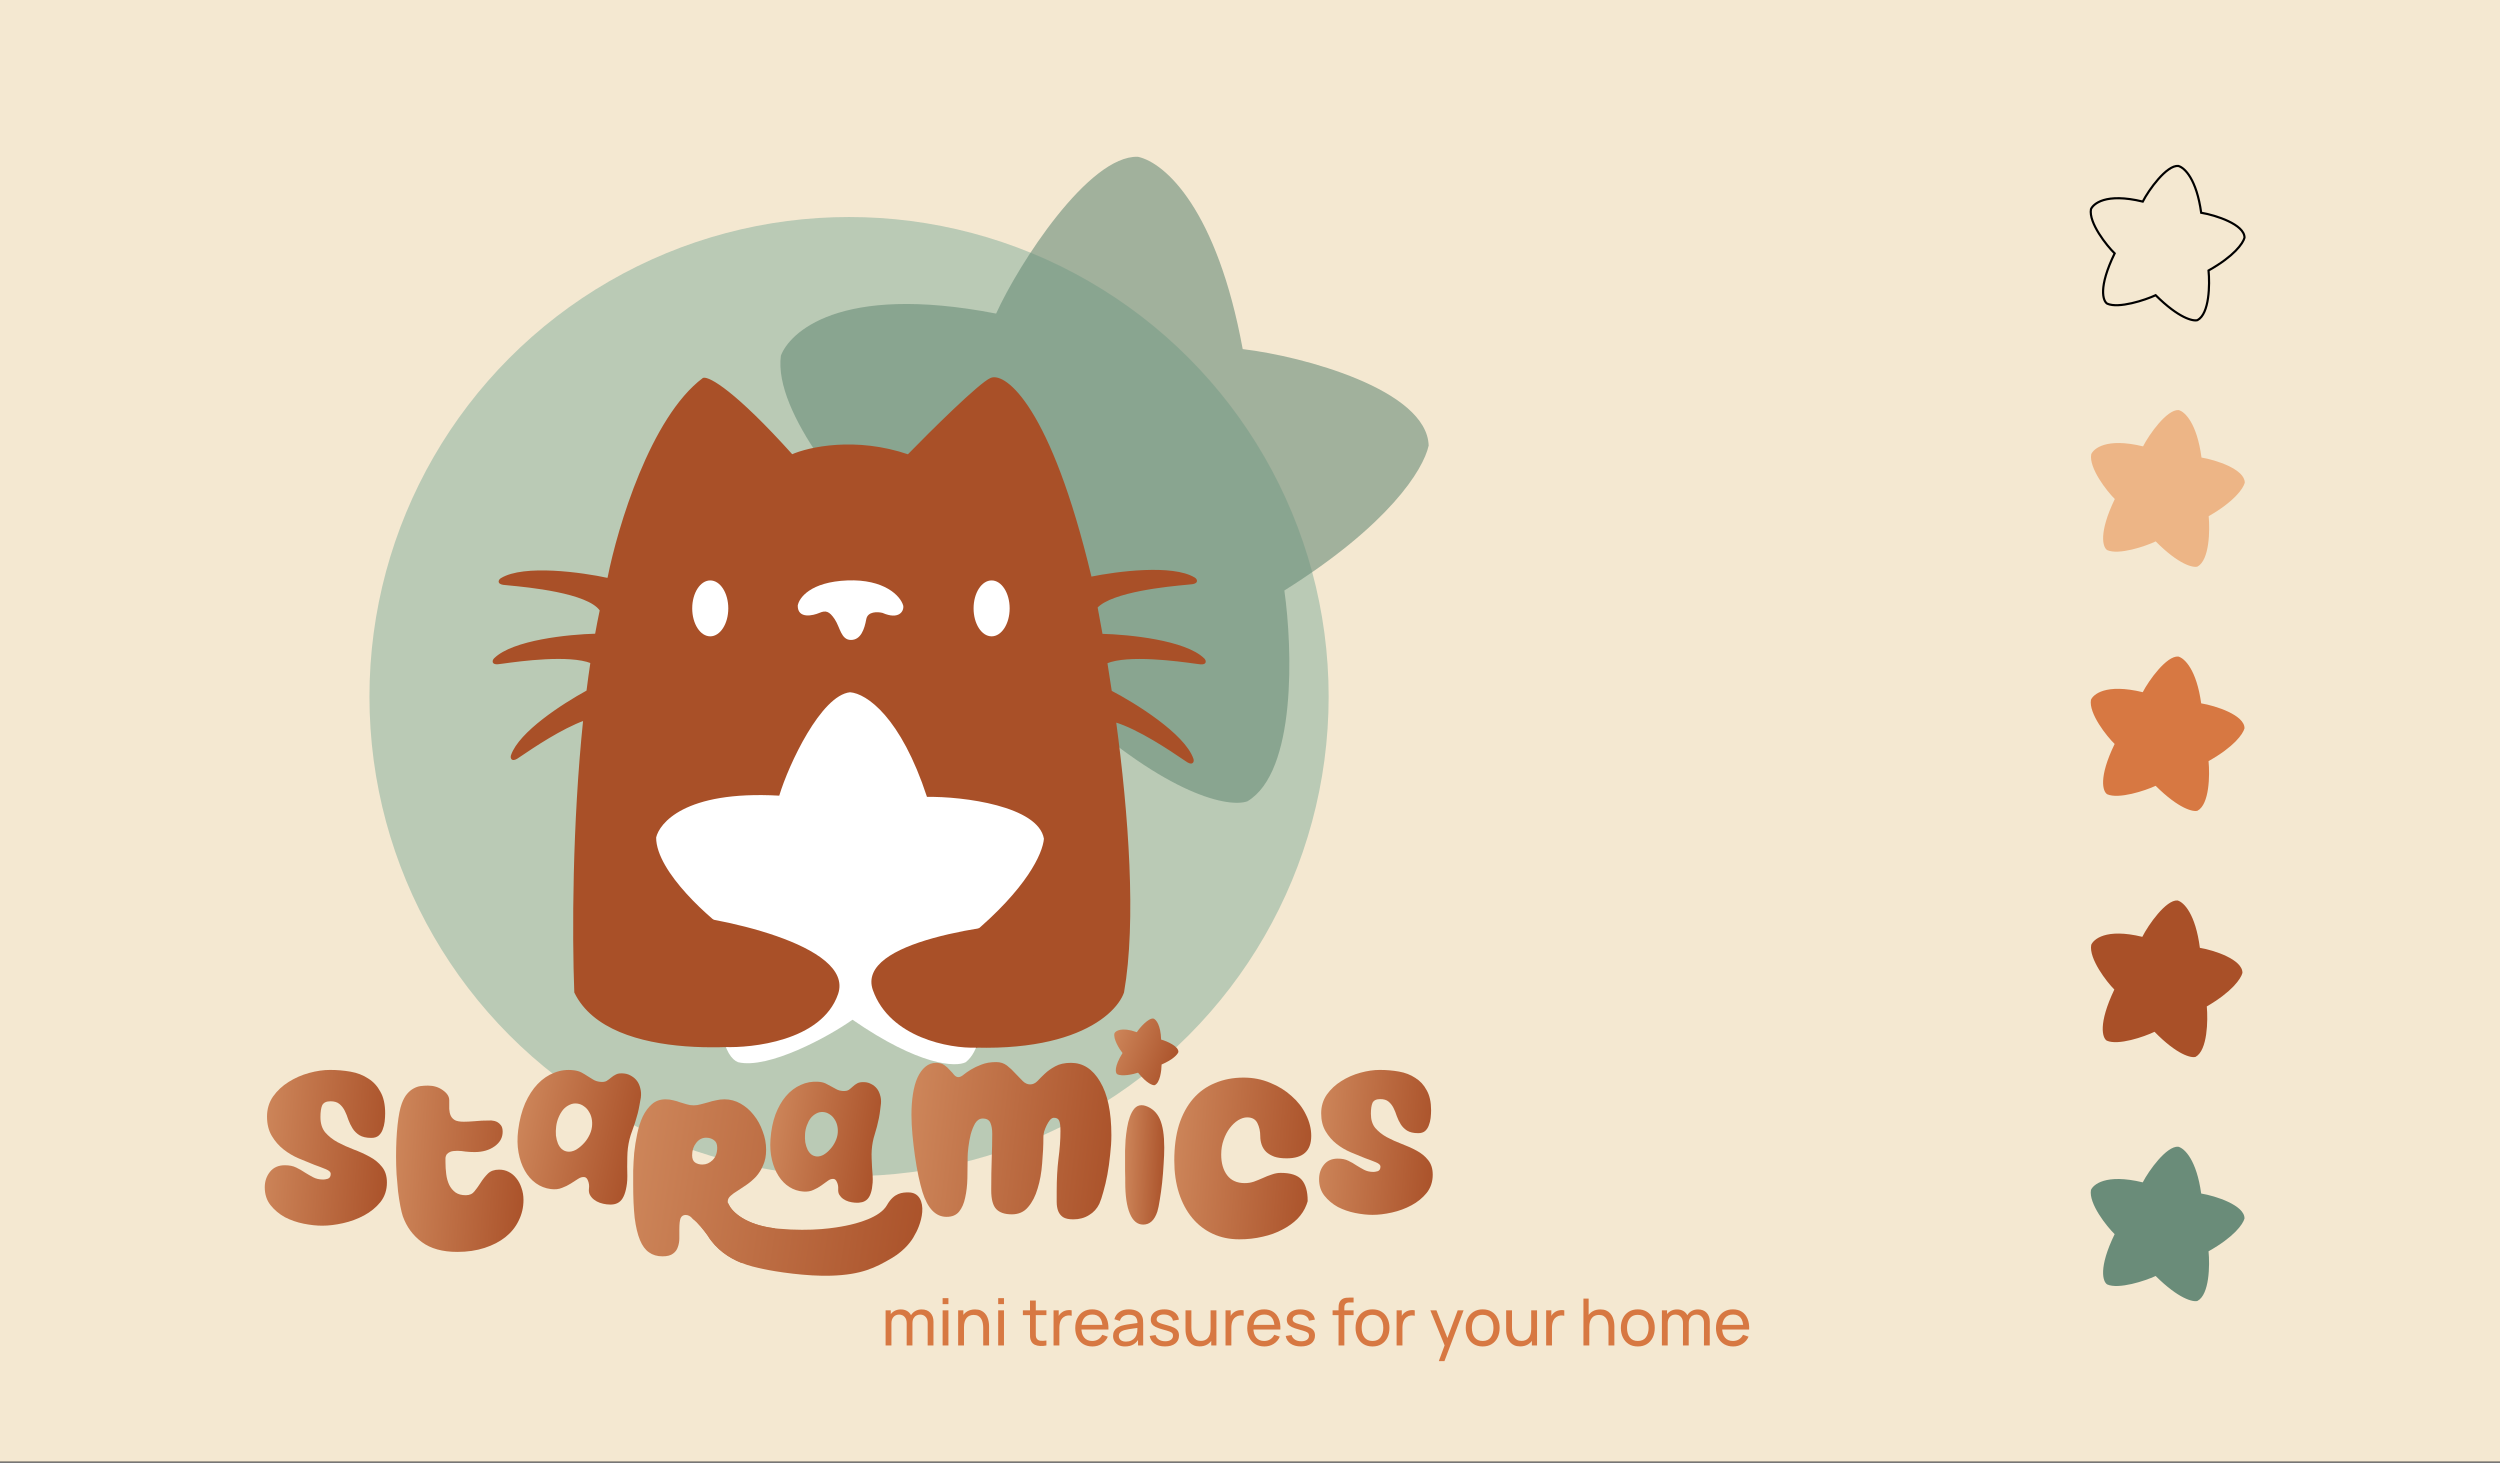 <svg width="576" height="337" viewBox="0 0 576 337" fill="none" xmlns="http://www.w3.org/2000/svg">
<rect x="0" y="0" width="576" height="337" fill="#333333" stroke="none"/>
<rect width="576" height="336.75" fill="#F4E8D1"/>
<circle cx="195.621" cy="160.5" r="110.5" fill="#BACAB5"/>
<path d="M318.057 268.773C318.057 268.414 317.716 268.092 317.035 267.805C316.354 267.518 315.511 267.195 314.507 266.837C313.504 266.443 312.41 265.995 311.227 265.493C310.044 264.991 308.951 264.345 307.947 263.557C306.943 262.768 306.101 261.8 305.42 260.653C304.739 259.506 304.398 258.126 304.398 256.512C304.398 254.899 304.828 253.465 305.689 252.211C306.585 250.956 307.696 249.916 309.023 249.092C310.385 248.231 311.855 247.586 313.432 247.156C315.009 246.726 316.497 246.51 317.895 246.51C319.401 246.51 320.871 246.636 322.305 246.887C323.739 247.138 324.993 247.622 326.069 248.339C327.18 249.02 328.058 249.97 328.704 251.189C329.385 252.372 329.725 253.913 329.725 255.813C329.725 256.351 329.69 256.943 329.618 257.588C329.546 258.197 329.403 258.771 329.188 259.309C329.008 259.811 328.722 260.241 328.327 260.599C327.933 260.922 327.413 261.083 326.768 261.083C325.692 261.083 324.832 260.886 324.187 260.492C323.577 260.097 323.093 259.613 322.735 259.04C322.376 258.466 322.072 257.839 321.821 257.158C321.606 256.477 321.355 255.849 321.068 255.276C320.781 254.702 320.405 254.218 319.939 253.824C319.473 253.429 318.827 253.232 318.003 253.232C317.107 253.232 316.515 253.519 316.228 254.093C315.977 254.666 315.852 255.509 315.852 256.62C315.852 257.982 316.192 259.076 316.874 259.9C317.591 260.725 318.469 261.424 319.508 261.997C320.584 262.571 321.731 263.091 322.95 263.557C324.205 264.023 325.352 264.543 326.391 265.116C327.467 265.69 328.345 266.407 329.026 267.267C329.743 268.128 330.102 269.257 330.102 270.655C330.102 272.268 329.636 273.666 328.704 274.849C327.772 275.996 326.607 276.946 325.208 277.699C323.81 278.452 322.305 279.008 320.691 279.366C319.078 279.725 317.591 279.904 316.228 279.904C315.009 279.904 313.683 279.761 312.249 279.474C310.815 279.187 309.471 278.721 308.216 278.076C306.997 277.395 305.975 276.534 305.151 275.495C304.326 274.455 303.914 273.182 303.914 271.677C303.914 270.386 304.29 269.275 305.043 268.343C305.796 267.411 306.854 266.945 308.216 266.945C309.184 266.945 309.99 267.106 310.636 267.428C311.317 267.751 311.944 268.11 312.518 268.504C313.091 268.862 313.683 269.203 314.292 269.526C314.902 269.848 315.619 270.01 316.443 270.01C316.694 270.01 317.017 269.956 317.411 269.848C317.841 269.705 318.057 269.346 318.057 268.773Z" fill="url(#paint0_linear_2269_3548)"/>
<path d="M270.554 267.376C270.554 264.266 270.92 261.522 271.651 259.144C272.42 256.766 273.499 254.772 274.889 253.162C276.279 251.553 277.962 250.345 279.938 249.54C281.914 248.699 284.109 248.278 286.523 248.278C288.718 248.278 290.767 248.681 292.67 249.486C294.572 250.254 296.218 251.278 297.609 252.559C299.036 253.803 300.133 255.229 300.901 256.839C301.706 258.449 302.109 260.077 302.109 261.723C302.109 265.162 300.225 266.882 296.456 266.882C295.322 266.882 294.371 266.754 293.603 266.498C292.834 266.205 292.212 265.839 291.737 265.4C291.261 264.925 290.914 264.376 290.694 263.754C290.475 263.132 290.365 262.473 290.365 261.778C290.365 260.644 290.145 259.638 289.706 258.76C289.267 257.882 288.481 257.443 287.346 257.443C286.688 257.443 285.993 257.662 285.261 258.101C284.566 258.54 283.926 259.144 283.34 259.912C282.755 260.681 282.279 261.595 281.914 262.656C281.548 263.681 281.365 264.797 281.365 266.004C281.365 267.98 281.822 269.571 282.737 270.778C283.651 271.986 285.005 272.589 286.798 272.589C287.529 272.589 288.225 272.48 288.883 272.26C289.578 272.004 290.255 271.73 290.914 271.437C291.609 271.108 292.304 270.833 292.999 270.614C293.694 270.358 294.389 270.23 295.084 270.23C297.389 270.23 298.999 270.76 299.914 271.821C300.828 272.882 301.286 274.492 301.286 276.65C301.286 276.797 301.249 276.943 301.176 277.089C301.139 277.199 301.084 277.364 301.011 277.583C300.572 278.754 299.877 279.833 298.926 280.821C297.975 281.772 296.822 282.595 295.468 283.291C294.115 284.022 292.597 284.571 290.914 284.937C289.231 285.339 287.438 285.541 285.535 285.541C283.304 285.541 281.273 285.12 279.444 284.278C277.615 283.437 276.042 282.23 274.724 280.656C273.407 279.083 272.383 277.181 271.651 274.949C270.92 272.681 270.554 270.156 270.554 267.376Z" fill="url(#paint1_linear_2269_3548)"/>
<path d="M265.77 234.681C264.636 234.475 262.635 236.73 261.925 237.817C258.358 236.543 257.05 237.55 256.782 238.03C256.397 239.339 257.951 241.795 258.633 242.614C256.667 245.774 256.978 247.173 257.379 247.478C258.442 248.095 261.118 247.52 262.202 247.145C264.228 249.651 265.597 250.108 266.028 250.024C267.275 249.517 267.617 246.639 267.633 245.263C270.288 244.115 271.283 242.96 271.495 242.412C271.649 241.112 268.9 239.896 267.522 239.515C267.422 236.194 266.387 234.914 265.77 234.681Z" fill="url(#paint2_linear_2269_3548)"/>
<path d="M259.253 272.357C259.253 272.104 259.253 271.763 259.253 271.333C259.253 270.877 259.24 270.397 259.215 269.891C259.215 269.36 259.215 268.816 259.215 268.259C259.215 267.703 259.215 267.172 259.215 266.666C259.215 266.337 259.215 265.806 259.215 265.072C259.24 264.339 259.278 263.529 259.329 262.644C259.405 261.758 259.518 260.848 259.67 259.912C259.822 258.951 260.037 258.091 260.315 257.332C260.593 256.548 260.948 255.903 261.378 255.397C261.833 254.891 262.377 254.638 263.009 254.638C263.186 254.638 263.338 254.651 263.464 254.676C263.616 254.701 263.768 254.739 263.92 254.79C265.437 255.296 266.538 256.307 267.221 257.825C267.904 259.343 268.245 261.543 268.245 264.427C268.245 265.54 268.195 266.817 268.093 268.259C268.017 269.676 267.904 271.092 267.752 272.509C267.6 273.9 267.423 275.19 267.221 276.379C267.044 277.568 266.854 278.491 266.652 279.149C265.994 281.147 264.906 282.146 263.388 282.146C262.048 282.146 261.023 281.299 260.315 279.604C259.607 277.935 259.253 275.519 259.253 272.357Z" fill="url(#paint3_linear_2269_3548)"/>
<path d="M215.663 244.878C216.433 244.878 217.069 245.051 217.57 245.398C218.071 245.745 218.495 246.13 218.841 246.554C219.227 246.939 219.554 247.305 219.824 247.652C220.132 247.999 220.46 248.172 220.806 248.172C221.153 248.172 221.539 247.999 221.962 247.652C222.425 247.267 223.003 246.862 223.696 246.438C224.39 246.014 225.199 245.629 226.123 245.282C227.087 244.897 228.223 244.704 229.533 244.704C230.497 244.704 231.325 244.974 232.018 245.514C232.712 246.053 233.348 246.65 233.926 247.305C234.504 247.922 235.062 248.5 235.602 249.039C236.141 249.578 236.719 249.848 237.335 249.848C237.952 249.848 238.511 249.598 239.011 249.097C239.512 248.557 240.09 247.979 240.745 247.363C241.4 246.747 242.19 246.188 243.115 245.687C244.078 245.148 245.292 244.878 246.756 244.878C249.53 244.878 251.765 246.323 253.46 249.212C255.194 252.102 256.061 256.205 256.061 261.522C256.061 262.987 255.964 264.508 255.772 266.088C255.618 267.668 255.406 269.19 255.136 270.654C254.866 272.079 254.558 273.389 254.211 274.584C253.903 275.74 253.595 276.664 253.287 277.358C252.747 278.475 251.957 279.342 250.917 279.959C249.877 280.614 248.663 280.941 247.276 280.941C246.236 280.941 245.446 280.768 244.906 280.421C244.406 280.074 244.04 279.612 243.808 279.034C243.577 278.417 243.462 277.724 243.462 276.953C243.462 276.144 243.462 275.316 243.462 274.468C243.462 271.733 243.596 269.248 243.866 267.013C244.174 264.74 244.329 262.601 244.329 260.598C244.329 259.442 244.232 258.652 244.04 258.228C243.847 257.766 243.442 257.535 242.826 257.535C242.518 257.535 242.209 257.708 241.901 258.055C241.631 258.402 241.381 258.806 241.15 259.268C240.919 259.731 240.726 260.212 240.572 260.713C240.456 261.176 240.399 261.561 240.399 261.869C240.399 263.873 240.302 265.934 240.11 268.053C239.955 270.172 239.609 272.099 239.069 273.833C238.568 275.566 237.836 276.992 236.873 278.109C235.948 279.227 234.696 279.785 233.117 279.785C231.498 279.785 230.304 279.381 229.533 278.572C228.763 277.762 228.377 276.318 228.377 274.237C228.377 271.424 228.416 269.016 228.493 267.013C228.57 264.971 228.609 263.025 228.609 261.176C228.609 260.212 228.474 259.403 228.204 258.748C227.934 258.055 227.337 257.708 226.412 257.708C225.719 257.708 225.141 258.074 224.679 258.806C224.255 259.538 223.908 260.405 223.638 261.407C223.407 262.37 223.234 263.333 223.118 264.297C223.003 265.26 222.945 265.973 222.945 266.435C222.945 268.13 222.926 269.806 222.887 271.463C222.849 273.12 222.675 274.622 222.367 275.971C222.097 277.281 221.635 278.34 220.98 279.15C220.325 279.959 219.362 280.363 218.09 280.363C215.586 280.363 213.736 278.456 212.542 274.642C212.234 273.64 211.925 272.426 211.617 271.001C211.309 269.537 211.039 267.995 210.808 266.377C210.577 264.759 210.384 263.121 210.23 261.465C210.076 259.808 209.999 258.267 209.999 256.841C209.999 255.107 210.115 253.508 210.346 252.044C210.577 250.58 210.924 249.328 211.386 248.288C211.887 247.209 212.484 246.38 213.178 245.803C213.91 245.186 214.738 244.878 215.663 244.878Z" fill="url(#paint4_linear_2269_3548)"/>
<path d="M132.235 246.596C132.941 246.686 133.535 246.862 134.017 247.124C134.5 247.386 134.953 247.658 135.376 247.941C135.827 248.228 136.265 248.498 136.692 248.753C137.118 249.008 137.614 249.171 138.178 249.243C138.855 249.329 139.379 249.267 139.75 249.056C140.124 248.816 140.472 248.56 140.794 248.285C141.147 247.986 141.537 247.734 141.965 247.531C142.424 247.302 143.077 247.242 143.923 247.349C144.487 247.421 145.021 247.618 145.525 247.94C146.033 248.234 146.457 248.617 146.798 249.09C147.14 249.564 147.384 250.125 147.531 250.775C147.706 251.428 147.745 252.135 147.648 252.897C147.602 253.264 147.505 253.796 147.359 254.494C147.241 255.196 147.097 255.88 146.927 256.547C146.539 258.017 146.11 259.367 145.638 260.598C145.17 261.8 144.847 263.106 144.667 264.517C144.589 265.138 144.543 265.834 144.531 266.607C144.522 267.351 144.514 268.095 144.505 268.84C144.529 269.56 144.54 270.263 144.538 270.951C144.541 271.611 144.511 272.181 144.45 272.66C144.318 273.704 144.124 274.554 143.869 275.21C143.61 275.894 143.286 276.412 142.897 276.764C142.508 277.116 142.049 277.344 141.52 277.449C140.991 277.554 140.402 277.565 139.753 277.482C139.216 277.414 138.688 277.29 138.166 277.109C137.672 276.932 137.23 276.689 136.839 276.381C136.448 276.074 136.137 275.704 135.905 275.274C135.697 274.875 135.629 274.393 135.701 273.829C135.78 273.208 135.71 272.626 135.493 272.082C135.303 271.542 135.025 271.248 134.658 271.202C134.179 271.141 133.688 271.279 133.186 271.617C132.688 271.926 132.127 272.285 131.502 272.693C130.908 273.077 130.236 273.407 129.484 273.684C128.756 273.993 127.899 274.085 126.911 273.96C125.642 273.798 124.494 273.352 123.469 272.619C122.444 271.887 121.592 270.919 120.914 269.715C120.235 268.51 119.753 267.116 119.466 265.531C119.18 263.947 119.155 262.223 119.392 260.361C119.686 258.048 120.219 255.994 120.991 254.2C121.792 252.409 122.755 250.926 123.879 249.75C125.035 248.549 126.32 247.68 127.736 247.143C129.155 246.578 130.655 246.396 132.235 246.596ZM128.146 259.495C128.053 260.228 128.034 260.942 128.089 261.638C128.176 262.308 128.328 262.915 128.546 263.459C128.767 263.974 129.057 264.398 129.416 264.73C129.804 265.066 130.251 265.267 130.759 265.331C131.324 265.403 131.911 265.291 132.522 264.996C133.137 264.672 133.707 264.243 134.234 263.708C134.789 263.176 135.254 262.562 135.629 261.864C136.036 261.142 136.288 260.399 136.385 259.638C136.467 258.989 136.447 258.355 136.325 257.738C136.203 257.12 135.985 256.577 135.672 256.107C135.391 255.612 135.012 255.206 134.537 254.887C134.093 254.544 133.575 254.335 132.982 254.26C132.361 254.181 131.776 254.279 131.225 254.553C130.678 254.799 130.186 255.166 129.752 255.656C129.345 256.149 128.998 256.736 128.711 257.416C128.427 258.068 128.239 258.761 128.146 259.495Z" fill="url(#paint5_linear_2269_3548)"/>
<path d="M188.565 249.24C189.214 249.286 189.766 249.416 190.221 249.631C190.676 249.847 191.104 250.073 191.505 250.31C191.932 250.549 192.347 250.774 192.75 250.986C193.153 251.197 193.614 251.321 194.134 251.358C194.757 251.402 195.233 251.318 195.562 251.107C195.892 250.869 196.197 250.616 196.477 250.349C196.785 250.057 197.129 249.807 197.509 249.599C197.918 249.367 198.511 249.279 199.291 249.334C199.811 249.371 200.309 249.523 200.786 249.792C201.265 250.035 201.673 250.364 202.009 250.78C202.345 251.195 202.597 251.696 202.764 252.283C202.958 252.871 203.029 253.516 202.98 254.217C202.956 254.555 202.895 255.047 202.797 255.693C202.725 256.341 202.628 256.974 202.506 257.592C202.226 258.956 201.902 260.213 201.534 261.362C201.167 262.485 200.937 263.696 200.845 264.995C200.805 265.567 200.799 266.206 200.827 266.913C200.857 267.594 200.887 268.275 200.917 268.956C200.975 269.613 201.021 270.256 201.055 270.886C201.09 271.489 201.093 272.011 201.061 272.453C200.993 273.414 200.859 274.201 200.659 274.814C200.457 275.452 200.187 275.943 199.85 276.284C199.512 276.626 199.104 276.858 198.625 276.981C198.147 277.104 197.608 277.144 197.011 277.102C196.517 277.067 196.027 276.98 195.541 276.841C195.08 276.704 194.664 276.504 194.29 276.243C193.917 275.982 193.614 275.66 193.379 275.278C193.17 274.923 193.083 274.486 193.12 273.966C193.16 273.395 193.067 272.866 192.84 272.38C192.64 271.896 192.37 271.641 192.033 271.618C191.591 271.586 191.149 271.738 190.708 272.072C190.268 272.38 189.773 272.737 189.222 273.142C188.699 273.523 188.1 273.859 187.427 274.151C186.777 274.47 185.998 274.598 185.089 274.534C183.919 274.451 182.847 274.101 181.873 273.483C180.898 272.866 180.07 272.024 179.388 270.957C178.706 269.89 178.194 268.64 177.852 267.205C177.509 265.771 177.399 264.196 177.52 262.481C177.671 260.35 178.054 258.445 178.67 256.765C179.311 255.087 180.115 253.682 181.083 252.549C182.079 251.392 183.211 250.532 184.478 249.969C185.747 249.38 187.109 249.137 188.565 249.24ZM185.482 261.243C185.434 261.919 185.453 262.573 185.538 263.206C185.652 263.814 185.822 264.362 186.049 264.848C186.277 265.308 186.564 265.681 186.91 265.967C187.281 266.254 187.701 266.414 188.168 266.447C188.688 266.484 189.22 266.352 189.763 266.051C190.309 265.724 190.809 265.303 191.263 264.786C191.743 264.272 192.137 263.686 192.445 263.029C192.781 262.348 192.973 261.656 193.023 260.955C193.065 260.357 193.015 259.779 192.872 259.22C192.728 258.662 192.502 258.176 192.191 257.762C191.909 257.324 191.542 256.972 191.091 256.705C190.668 256.414 190.183 256.249 189.638 256.21C189.066 256.17 188.535 256.289 188.046 256.567C187.558 256.82 187.127 257.181 186.754 257.651C186.408 258.123 186.12 258.677 185.892 259.314C185.666 259.924 185.529 260.568 185.482 261.243Z" fill="url(#paint6_linear_2269_3548)"/>
<path d="M98.591 250.123C99.901 250.123 101.037 250.47 102.001 251.163C103.002 251.857 103.503 252.627 103.503 253.475C103.503 254.207 103.503 254.881 103.503 255.498C103.542 256.114 103.657 256.634 103.85 257.058C104.043 257.482 104.37 257.829 104.833 258.098C105.295 258.33 105.969 258.445 106.855 258.445C107.51 258.445 108.319 258.407 109.283 258.33C110.284 258.214 111.594 258.156 113.213 258.156C113.713 258.195 114.157 258.31 114.542 258.503C114.85 258.657 115.139 258.907 115.409 259.254C115.678 259.601 115.813 260.102 115.813 260.757C115.813 262.105 115.197 263.223 113.964 264.109C112.731 264.995 111.19 265.438 109.34 265.438C108.647 265.438 107.953 265.4 107.26 265.323C106.566 265.207 105.931 265.149 105.353 265.149C104.659 265.149 104.12 265.226 103.734 265.38C103.388 265.534 103.118 265.727 102.925 265.958C102.771 266.189 102.675 266.459 102.636 266.767C102.636 267.076 102.636 267.403 102.636 267.75C102.636 268.675 102.694 269.599 102.81 270.524C102.925 271.449 103.156 272.277 103.503 273.009C103.85 273.703 104.332 274.281 104.948 274.743C105.565 275.167 106.354 275.379 107.318 275.379C108.204 275.379 108.878 275.07 109.34 274.454C109.841 273.838 110.323 273.163 110.785 272.431C111.248 271.699 111.787 271.025 112.403 270.408C113.02 269.792 113.887 269.484 115.004 269.484C115.813 269.484 116.545 269.657 117.2 270.004C117.894 270.351 118.491 270.851 118.992 271.506C119.493 272.123 119.878 272.855 120.148 273.703C120.456 274.55 120.61 275.475 120.61 276.477C120.61 278.172 120.244 279.752 119.512 281.216C118.819 282.68 117.798 283.951 116.449 285.03C115.139 286.071 113.54 286.899 111.652 287.515C109.764 288.132 107.664 288.44 105.353 288.44C101.962 288.44 99.246 287.689 97.204 286.186C95.162 284.683 93.698 282.699 92.811 280.233C92.619 279.655 92.426 278.866 92.234 277.864C92.041 276.862 91.867 275.745 91.713 274.512C91.598 273.24 91.482 271.93 91.367 270.582C91.29 269.195 91.251 267.827 91.251 266.478C91.251 263.781 91.367 261.354 91.598 259.196C91.829 257.039 92.156 255.382 92.58 254.226C92.927 253.301 93.332 252.569 93.794 252.03C94.256 251.491 94.738 251.086 95.239 250.816C95.778 250.508 96.318 250.315 96.857 250.238C97.435 250.161 98.013 250.123 98.591 250.123Z" fill="url(#paint7_linear_2269_3548)"/>
<path d="M76.2 270.437C76.2 270.052 75.834 269.705 75.102 269.397C74.37 269.089 73.464 268.742 72.385 268.357C71.307 267.933 70.131 267.451 68.86 266.912C67.588 266.372 66.413 265.679 65.335 264.831C64.256 263.983 63.35 262.943 62.618 261.71C61.886 260.477 61.52 258.994 61.52 257.26C61.52 255.526 61.983 253.985 62.907 252.637C63.87 251.288 65.065 250.171 66.49 249.285C67.954 248.36 69.534 247.666 71.23 247.204C72.925 246.742 74.524 246.51 76.026 246.51C77.645 246.51 79.224 246.645 80.766 246.915C82.307 247.185 83.655 247.705 84.811 248.475C86.005 249.208 86.949 250.229 87.643 251.539C88.375 252.81 88.741 254.467 88.741 256.509C88.741 257.087 88.703 257.722 88.625 258.416C88.548 259.071 88.394 259.687 88.163 260.265C87.97 260.805 87.662 261.267 87.238 261.652C86.814 261.999 86.256 262.173 85.562 262.173C84.406 262.173 83.482 261.961 82.788 261.537C82.133 261.113 81.613 260.593 81.228 259.976C80.843 259.36 80.515 258.686 80.245 257.954C80.014 257.222 79.744 256.547 79.436 255.931C79.128 255.314 78.723 254.794 78.222 254.37C77.722 253.947 77.028 253.735 76.142 253.735C75.179 253.735 74.543 254.043 74.235 254.659C73.965 255.276 73.83 256.181 73.83 257.376C73.83 258.84 74.196 260.015 74.928 260.901C75.699 261.787 76.643 262.539 77.76 263.155C78.916 263.772 80.149 264.33 81.459 264.831C82.808 265.332 84.04 265.891 85.158 266.507C86.314 267.124 87.258 267.894 87.99 268.819C88.76 269.744 89.146 270.957 89.146 272.46C89.146 274.194 88.645 275.696 87.643 276.968C86.641 278.201 85.389 279.222 83.886 280.031C82.384 280.84 80.766 281.437 79.032 281.822C77.298 282.208 75.699 282.4 74.235 282.4C72.925 282.4 71.499 282.246 69.958 281.938C68.417 281.63 66.972 281.129 65.624 280.435C64.314 279.703 63.215 278.779 62.329 277.661C61.443 276.544 61 275.176 61 273.558C61 272.171 61.405 270.977 62.214 269.975C63.023 268.973 64.159 268.472 65.624 268.472C66.664 268.472 67.531 268.646 68.224 268.992C68.956 269.339 69.63 269.724 70.247 270.148C70.864 270.533 71.499 270.899 72.154 271.246C72.809 271.593 73.58 271.766 74.466 271.766C74.736 271.766 75.082 271.709 75.506 271.593C75.969 271.439 76.2 271.054 76.2 270.437Z" fill="url(#paint8_linear_2269_3548)"/>
<path d="M179.297 283.083C179.034 283.059 178.776 283.032 178.523 283.002C171.762 282.195 168.739 279.227 167.945 277.617C167.873 277.47 167.82 277.335 167.783 277.214L159.524 280.735C160.788 281.639 162.29 283.61 163.042 284.664C165.035 287.914 168.037 289.851 170.749 290.933C172.709 291.715 174.204 292.008 175.685 292.339C178.712 293.017 185.889 294.1 191.488 293.92C198.486 293.694 201.647 292.114 205.485 289.856C208.555 288.05 210.225 285.642 210.677 284.664C211.204 283.836 212.302 281.593 212.483 279.245C212.664 276.898 211.806 274.73 209.322 274.73C207.968 274.73 205.981 274.776 204.356 277.665C202.73 280.555 197.357 281.909 194.874 282.406C192.616 282.858 187.243 283.806 179.297 283.083Z" fill="url(#paint9_linear_2269_3548)"/>
<path fill-rule="evenodd" clip-rule="evenodd" d="M145.885 272.991V269.755C145.923 268.445 146 267.077 146.116 265.651C146.27 264.187 146.501 262.723 146.809 261.259C147.118 259.756 147.542 258.427 148.081 257.271C148.659 256.077 149.372 255.114 150.219 254.382C151.067 253.649 152.107 253.283 153.34 253.283C153.995 253.283 154.592 253.361 155.132 253.515C155.671 253.63 156.191 253.784 156.692 253.977C157.232 254.131 157.752 254.285 158.253 254.439C158.754 254.593 159.274 254.671 159.813 254.671C160.352 254.671 160.892 254.593 161.431 254.439L163.165 253.977C163.743 253.784 164.34 253.63 164.957 253.515C165.573 253.361 166.228 253.283 166.922 253.283C168.232 253.283 169.465 253.611 170.62 254.266C171.776 254.921 172.778 255.788 173.626 256.867C174.512 257.945 175.205 259.198 175.706 260.623C176.246 262.01 176.515 263.436 176.515 264.9C176.515 266.287 176.284 267.481 175.822 268.483C175.398 269.485 174.859 270.352 174.204 271.084C173.549 271.777 172.836 272.394 172.065 272.933C171.333 273.434 170.64 273.897 169.985 274.32C169.33 274.706 168.771 275.11 168.309 275.534C167.885 275.919 167.673 276.343 167.673 276.806C167.673 277.125 167.764 277.395 167.945 277.617C168.739 279.227 171.762 282.195 178.523 283.002C178.465 283.426 178.393 283.845 178.307 284.261C178.076 285.532 177.633 286.669 176.978 287.671C176.323 288.672 175.417 289.462 174.262 290.04C173.321 290.542 172.15 290.84 170.749 290.933C168.037 289.851 165.035 287.914 163.042 284.664C162.29 283.61 160.788 281.639 159.524 280.735C159.062 280.196 158.542 279.926 157.964 279.926C157.424 279.926 157.039 280.177 156.808 280.678C156.615 281.179 156.519 282.045 156.519 283.278V285.301C156.519 286.033 156.403 286.708 156.172 287.324C155.979 287.94 155.613 288.441 155.074 288.827C154.535 289.25 153.725 289.462 152.647 289.462C151.414 289.462 150.373 289.154 149.526 288.538C148.678 287.96 147.985 287.016 147.445 285.706C146.906 284.396 146.501 282.7 146.232 280.62C146 278.501 145.885 275.958 145.885 272.991ZM159.466 266.171C159.466 266.981 159.697 267.539 160.16 267.847C160.622 268.156 161.181 268.31 161.836 268.31C162.722 268.31 163.512 267.963 164.205 267.27C164.899 266.576 165.246 265.632 165.246 264.438C165.246 263.59 164.976 262.993 164.437 262.646C163.936 262.299 163.358 262.126 162.703 262.126C161.778 262.126 161.007 262.53 160.391 263.34C159.775 264.11 159.466 265.054 159.466 266.171Z" fill="url(#paint10_linear_2269_3548)"/>
<path d="M213.733 310L213.74 304.817C213.74 304.212 213.578 303.74 213.253 303.4C212.933 303.055 212.515 302.882 212 302.882C211.7 302.882 211.415 302.952 211.145 303.092C210.875 303.227 210.655 303.442 210.485 303.737C210.315 304.027 210.23 304.4 210.23 304.855L209.525 304.57C209.515 303.995 209.633 303.492 209.878 303.062C210.128 302.627 210.468 302.29 210.898 302.05C211.328 301.81 211.813 301.69 212.353 301.69C213.198 301.69 213.863 301.947 214.348 302.463C214.833 302.972 215.075 303.66 215.075 304.525L215.068 310H213.733ZM204.043 310V301.9H205.235V304.067H205.385V310H204.043ZM208.895 310L208.903 304.87C208.903 304.25 208.743 303.765 208.423 303.415C208.103 303.06 207.678 302.882 207.148 302.882C206.623 302.882 206.198 303.062 205.873 303.422C205.548 303.782 205.385 304.26 205.385 304.855L204.68 304.435C204.68 303.91 204.805 303.44 205.055 303.025C205.305 302.61 205.645 302.285 206.075 302.05C206.505 301.81 206.993 301.69 207.538 301.69C208.083 301.69 208.558 301.805 208.963 302.035C209.368 302.265 209.68 302.595 209.9 303.025C210.12 303.45 210.23 303.957 210.23 304.547L210.223 310H208.895ZM217.179 300.467V299.087H218.514V300.467H217.179ZM217.179 310V301.9H218.514V310H217.179ZM226.531 310V305.942C226.531 305.557 226.496 305.187 226.426 304.832C226.361 304.477 226.244 304.16 226.074 303.88C225.909 303.595 225.684 303.37 225.399 303.205C225.119 303.04 224.764 302.957 224.334 302.957C223.999 302.957 223.694 303.015 223.419 303.13C223.149 303.24 222.916 303.41 222.721 303.64C222.526 303.87 222.374 304.16 222.264 304.51C222.159 304.855 222.106 305.262 222.106 305.732L221.229 305.462C221.229 304.677 221.369 304.005 221.649 303.445C221.934 302.88 222.331 302.447 222.841 302.147C223.356 301.842 223.961 301.69 224.656 301.69C225.181 301.69 225.629 301.772 225.999 301.937C226.369 302.102 226.676 302.322 226.921 302.597C227.166 302.867 227.359 303.172 227.499 303.512C227.639 303.847 227.736 304.19 227.791 304.54C227.851 304.885 227.881 305.212 227.881 305.522V310H226.531ZM220.756 310V301.9H221.956V304.067H222.106V310H220.756ZM229.981 300.467V299.087H231.316V300.467H229.981ZM229.981 310V301.9H231.316V310H229.981ZM241.092 310C240.612 310.095 240.137 310.133 239.667 310.113C239.202 310.098 238.787 310.005 238.422 309.835C238.057 309.66 237.78 309.39 237.59 309.025C237.43 308.705 237.342 308.382 237.327 308.057C237.317 307.727 237.312 307.355 237.312 306.94V299.65H238.647V306.88C238.647 307.21 238.65 307.492 238.655 307.727C238.665 307.962 238.717 308.165 238.812 308.335C238.992 308.655 239.277 308.842 239.667 308.898C240.062 308.952 240.537 308.937 241.092 308.852V310ZM235.67 303.002V301.9H241.092V303.002H235.67ZM242.737 310V301.9H243.929V303.857L243.734 303.602C243.829 303.352 243.952 303.122 244.102 302.912C244.257 302.702 244.429 302.53 244.619 302.395C244.829 302.225 245.067 302.095 245.332 302.005C245.597 301.915 245.867 301.862 246.142 301.847C246.417 301.827 246.674 301.845 246.914 301.9V303.152C246.634 303.077 246.327 303.057 245.992 303.092C245.657 303.127 245.347 303.25 245.062 303.46C244.802 303.645 244.599 303.87 244.454 304.135C244.314 304.4 244.217 304.687 244.162 304.997C244.107 305.302 244.079 305.615 244.079 305.935V310H242.737ZM251.696 310.225C250.901 310.225 250.206 310.05 249.611 309.7C249.021 309.345 248.561 308.852 248.231 308.222C247.901 307.587 247.736 306.847 247.736 306.002C247.736 305.117 247.898 304.352 248.223 303.707C248.548 303.057 249.001 302.557 249.581 302.207C250.166 301.852 250.851 301.675 251.636 301.675C252.451 301.675 253.143 301.862 253.713 302.237C254.288 302.612 254.718 303.147 255.003 303.842C255.293 304.537 255.418 305.365 255.378 306.325H254.028V305.845C254.013 304.85 253.811 304.107 253.421 303.617C253.031 303.122 252.451 302.875 251.681 302.875C250.856 302.875 250.228 303.14 249.798 303.67C249.368 304.2 249.153 304.96 249.153 305.95C249.153 306.905 249.368 307.645 249.798 308.17C250.228 308.695 250.841 308.957 251.636 308.957C252.171 308.957 252.636 308.835 253.031 308.59C253.426 308.345 253.736 307.992 253.961 307.532L255.243 307.975C254.928 308.69 254.453 309.245 253.818 309.64C253.188 310.03 252.481 310.225 251.696 310.225ZM248.703 306.325V305.252H254.688V306.325H248.703ZM259.204 310.225C258.599 310.225 258.092 310.115 257.682 309.895C257.277 309.67 256.969 309.375 256.759 309.01C256.554 308.645 256.452 308.245 256.452 307.81C256.452 307.385 256.532 307.017 256.692 306.707C256.857 306.392 257.087 306.132 257.382 305.927C257.677 305.717 258.029 305.552 258.439 305.432C258.824 305.327 259.254 305.237 259.729 305.162C260.209 305.082 260.694 305.01 261.184 304.945C261.674 304.88 262.132 304.817 262.557 304.757L262.077 305.035C262.092 304.315 261.947 303.782 261.642 303.437C261.342 303.092 260.822 302.92 260.082 302.92C259.592 302.92 259.162 303.032 258.792 303.257C258.427 303.477 258.169 303.837 258.019 304.337L256.752 303.955C256.947 303.245 257.324 302.687 257.884 302.282C258.444 301.877 259.182 301.675 260.097 301.675C260.832 301.675 261.462 301.807 261.987 302.072C262.517 302.332 262.897 302.727 263.127 303.257C263.242 303.507 263.314 303.78 263.344 304.075C263.374 304.365 263.389 304.67 263.389 304.99V310H262.204V308.057L262.482 308.237C262.177 308.892 261.749 309.387 261.199 309.722C260.654 310.058 259.989 310.225 259.204 310.225ZM259.407 309.107C259.887 309.107 260.302 309.022 260.652 308.852C261.007 308.677 261.292 308.45 261.507 308.17C261.722 307.885 261.862 307.575 261.927 307.24C262.002 306.99 262.042 306.712 262.047 306.407C262.057 306.097 262.062 305.86 262.062 305.695L262.527 305.897C262.092 305.957 261.664 306.015 261.244 306.07C260.824 306.125 260.427 306.185 260.052 306.25C259.677 306.31 259.339 306.382 259.039 306.467C258.819 306.537 258.612 306.627 258.417 306.737C258.227 306.847 258.072 306.99 257.952 307.165C257.837 307.335 257.779 307.547 257.779 307.802C257.779 308.022 257.834 308.232 257.944 308.432C258.059 308.632 258.234 308.795 258.469 308.92C258.709 309.045 259.022 309.107 259.407 309.107ZM268.399 310.218C267.434 310.218 266.642 310.007 266.022 309.587C265.407 309.162 265.029 308.57 264.889 307.81L266.254 307.592C266.364 308.032 266.617 308.382 267.012 308.642C267.407 308.897 267.897 309.025 268.482 309.025C269.037 309.025 269.472 308.91 269.787 308.68C270.102 308.45 270.259 308.137 270.259 307.742C270.259 307.512 270.207 307.327 270.102 307.187C269.997 307.042 269.779 306.907 269.449 306.782C269.124 306.657 268.632 306.507 267.972 306.332C267.257 306.142 266.694 305.945 266.284 305.74C265.874 305.535 265.582 305.297 265.407 305.027C265.232 304.757 265.144 304.43 265.144 304.045C265.144 303.57 265.274 303.155 265.534 302.8C265.794 302.44 266.157 302.162 266.622 301.967C267.092 301.772 267.637 301.675 268.257 301.675C268.872 301.675 269.422 301.772 269.907 301.967C270.392 302.162 270.782 302.44 271.077 302.8C271.377 303.155 271.554 303.57 271.609 304.045L270.244 304.292C270.179 303.857 269.969 303.515 269.614 303.265C269.264 303.015 268.812 302.882 268.257 302.867C267.732 302.847 267.304 302.94 266.974 303.145C266.649 303.35 266.487 303.627 266.487 303.977C266.487 304.172 266.547 304.34 266.667 304.48C266.792 304.62 267.019 304.752 267.349 304.877C267.684 305.002 268.169 305.145 268.804 305.305C269.519 305.485 270.082 305.682 270.492 305.897C270.907 306.107 271.202 306.357 271.377 306.647C271.552 306.932 271.639 307.285 271.639 307.705C271.639 308.485 271.352 309.1 270.777 309.55C270.202 309.995 269.409 310.218 268.399 310.218ZM276.368 310.21C275.848 310.21 275.401 310.128 275.026 309.962C274.656 309.797 274.348 309.577 274.103 309.302C273.858 309.027 273.666 308.722 273.526 308.387C273.386 308.052 273.286 307.71 273.226 307.36C273.171 307.01 273.143 306.682 273.143 306.377V301.9H274.493V305.957C274.493 306.337 274.528 306.705 274.598 307.06C274.668 307.415 274.786 307.735 274.951 308.02C275.121 308.305 275.346 308.53 275.626 308.695C275.911 308.86 276.266 308.942 276.691 308.942C277.026 308.942 277.331 308.885 277.606 308.77C277.881 308.655 278.116 308.485 278.311 308.26C278.506 308.03 278.656 307.74 278.761 307.39C278.866 307.04 278.918 306.632 278.918 306.167L279.796 306.437C279.796 307.217 279.653 307.89 279.368 308.455C279.088 309.02 278.691 309.455 278.176 309.76C277.666 310.06 277.063 310.21 276.368 310.21ZM279.068 310V307.832H278.918V301.9H280.261V310H279.068ZM282.361 310V301.9H283.553V303.857L283.358 303.602C283.453 303.352 283.576 303.122 283.726 302.912C283.881 302.702 284.053 302.53 284.243 302.395C284.453 302.225 284.691 302.095 284.956 302.005C285.221 301.915 285.491 301.862 285.766 301.847C286.041 301.827 286.298 301.845 286.538 301.9V303.152C286.258 303.077 285.951 303.057 285.616 303.092C285.281 303.127 284.971 303.25 284.686 303.46C284.426 303.645 284.223 303.87 284.078 304.135C283.938 304.4 283.841 304.687 283.786 304.997C283.731 305.302 283.703 305.615 283.703 305.935V310H282.361ZM291.32 310.225C290.525 310.225 289.83 310.05 289.235 309.7C288.645 309.345 288.185 308.852 287.855 308.222C287.525 307.587 287.36 306.847 287.36 306.002C287.36 305.117 287.522 304.352 287.847 303.707C288.172 303.057 288.625 302.557 289.205 302.207C289.79 301.852 290.475 301.675 291.26 301.675C292.075 301.675 292.767 301.862 293.337 302.237C293.912 302.612 294.342 303.147 294.627 303.842C294.917 304.537 295.042 305.365 295.002 306.325H293.652V305.845C293.637 304.85 293.435 304.107 293.045 303.617C292.655 303.122 292.075 302.875 291.305 302.875C290.48 302.875 289.852 303.14 289.422 303.67C288.992 304.2 288.777 304.96 288.777 305.95C288.777 306.905 288.992 307.645 289.422 308.17C289.852 308.695 290.465 308.957 291.26 308.957C291.795 308.957 292.26 308.835 292.655 308.59C293.05 308.345 293.36 307.992 293.585 307.532L294.867 307.975C294.552 308.69 294.077 309.245 293.442 309.64C292.812 310.03 292.105 310.225 291.32 310.225ZM288.327 306.325V305.252H294.312V306.325H288.327ZM299.732 310.218C298.767 310.218 297.975 310.007 297.355 309.587C296.74 309.162 296.362 308.57 296.222 307.81L297.587 307.592C297.697 308.032 297.95 308.382 298.345 308.642C298.74 308.897 299.23 309.025 299.815 309.025C300.37 309.025 300.805 308.91 301.12 308.68C301.435 308.45 301.592 308.137 301.592 307.742C301.592 307.512 301.54 307.327 301.435 307.187C301.33 307.042 301.112 306.907 300.782 306.782C300.457 306.657 299.965 306.507 299.305 306.332C298.59 306.142 298.027 305.945 297.617 305.74C297.207 305.535 296.915 305.297 296.74 305.027C296.565 304.757 296.477 304.43 296.477 304.045C296.477 303.57 296.607 303.155 296.867 302.8C297.127 302.44 297.49 302.162 297.955 301.967C298.425 301.772 298.97 301.675 299.59 301.675C300.205 301.675 300.755 301.772 301.24 301.967C301.725 302.162 302.115 302.44 302.41 302.8C302.71 303.155 302.887 303.57 302.942 304.045L301.577 304.292C301.512 303.857 301.302 303.515 300.947 303.265C300.597 303.015 300.145 302.882 299.59 302.867C299.065 302.847 298.637 302.94 298.307 303.145C297.982 303.35 297.82 303.627 297.82 303.977C297.82 304.172 297.88 304.34 298 304.48C298.125 304.62 298.352 304.752 298.682 304.877C299.017 305.002 299.502 305.145 300.137 305.305C300.852 305.485 301.415 305.682 301.825 305.897C302.24 306.107 302.535 306.357 302.71 306.647C302.885 306.932 302.972 307.285 302.972 307.705C302.972 308.485 302.685 309.1 302.11 309.55C301.535 309.995 300.742 310.218 299.732 310.218ZM308.402 310V301.457C308.402 301.247 308.412 301.035 308.432 300.82C308.452 300.6 308.497 300.387 308.567 300.182C308.637 299.972 308.752 299.78 308.912 299.605C309.097 299.4 309.299 299.255 309.519 299.17C309.739 299.08 309.962 299.025 310.187 299.005C310.417 298.985 310.634 298.975 310.839 298.975H311.867V300.085H310.914C310.519 300.085 310.224 300.182 310.029 300.377C309.834 300.567 309.737 300.857 309.737 301.247V310H308.402ZM307.029 303.002V301.9H311.867V303.002H307.029ZM316.221 310.225C315.416 310.225 314.721 310.043 314.136 309.677C313.556 309.312 313.108 308.807 312.793 308.162C312.478 307.517 312.321 306.777 312.321 305.942C312.321 305.092 312.481 304.347 312.801 303.707C313.121 303.067 313.573 302.57 314.158 302.215C314.743 301.855 315.431 301.675 316.221 301.675C317.031 301.675 317.728 301.857 318.313 302.222C318.898 302.582 319.346 303.085 319.656 303.73C319.971 304.37 320.128 305.107 320.128 305.942C320.128 306.787 319.971 307.532 319.656 308.177C319.341 308.817 318.891 309.32 318.306 309.685C317.721 310.045 317.026 310.225 316.221 310.225ZM316.221 308.957C317.061 308.957 317.686 308.677 318.096 308.117C318.506 307.557 318.711 306.832 318.711 305.942C318.711 305.027 318.503 304.3 318.088 303.76C317.673 303.215 317.051 302.942 316.221 302.942C315.656 302.942 315.191 303.07 314.826 303.325C314.461 303.58 314.188 303.932 314.008 304.382C313.828 304.832 313.738 305.352 313.738 305.942C313.738 306.852 313.948 307.582 314.368 308.132C314.788 308.682 315.406 308.957 316.221 308.957ZM321.779 310V301.9H322.972V303.857L322.777 303.602C322.872 303.352 322.994 303.122 323.144 302.912C323.299 302.702 323.472 302.53 323.662 302.395C323.872 302.225 324.109 302.095 324.374 302.005C324.639 301.915 324.909 301.862 325.184 301.847C325.459 301.827 325.717 301.845 325.957 301.9V303.152C325.677 303.077 325.369 303.057 325.034 303.092C324.699 303.127 324.389 303.25 324.104 303.46C323.844 303.645 323.642 303.87 323.497 304.135C323.357 304.4 323.259 304.687 323.204 304.997C323.149 305.302 323.122 305.615 323.122 305.935V310H321.779ZM331.503 313.6L333.071 309.34L333.093 310.6L329.553 301.9H330.956L333.731 308.898H333.251L335.853 301.9H337.211L332.801 313.6H331.503ZM341.606 310.225C340.801 310.225 340.106 310.043 339.521 309.677C338.941 309.312 338.494 308.807 338.179 308.162C337.864 307.517 337.706 306.777 337.706 305.942C337.706 305.092 337.866 304.347 338.186 303.707C338.506 303.067 338.959 302.57 339.544 302.215C340.129 301.855 340.816 301.675 341.606 301.675C342.416 301.675 343.114 301.857 343.699 302.222C344.284 302.582 344.731 303.085 345.041 303.73C345.356 304.37 345.514 305.107 345.514 305.942C345.514 306.787 345.356 307.532 345.041 308.177C344.726 308.817 344.276 309.32 343.691 309.685C343.106 310.045 342.411 310.225 341.606 310.225ZM341.606 308.957C342.446 308.957 343.071 308.677 343.481 308.117C343.891 307.557 344.096 306.832 344.096 305.942C344.096 305.027 343.889 304.3 343.474 303.76C343.059 303.215 342.436 302.942 341.606 302.942C341.041 302.942 340.576 303.07 340.211 303.325C339.846 303.58 339.574 303.932 339.394 304.382C339.214 304.832 339.124 305.352 339.124 305.942C339.124 306.852 339.334 307.582 339.754 308.132C340.174 308.682 340.791 308.957 341.606 308.957ZM350.24 310.21C349.72 310.21 349.273 310.128 348.898 309.962C348.528 309.797 348.22 309.577 347.975 309.302C347.73 309.027 347.538 308.722 347.398 308.387C347.258 308.052 347.158 307.71 347.098 307.36C347.043 307.01 347.015 306.682 347.015 306.377V301.9H348.365V305.957C348.365 306.337 348.4 306.705 348.47 307.06C348.54 307.415 348.658 307.735 348.823 308.02C348.993 308.305 349.218 308.53 349.498 308.695C349.783 308.86 350.138 308.942 350.563 308.942C350.898 308.942 351.203 308.885 351.478 308.77C351.753 308.655 351.988 308.485 352.183 308.26C352.378 308.03 352.528 307.74 352.633 307.39C352.738 307.04 352.79 306.632 352.79 306.167L353.668 306.437C353.668 307.217 353.525 307.89 353.24 308.455C352.96 309.02 352.563 309.455 352.048 309.76C351.538 310.06 350.935 310.21 350.24 310.21ZM352.94 310V307.832H352.79V301.9H354.133V310H352.94ZM356.233 310V301.9H357.425V303.857L357.23 303.602C357.325 303.352 357.448 303.122 357.598 302.912C357.753 302.702 357.925 302.53 358.115 302.395C358.325 302.225 358.563 302.095 358.828 302.005C359.093 301.915 359.363 301.862 359.638 301.847C359.913 301.827 360.17 301.845 360.41 301.9V303.152C360.13 303.077 359.823 303.057 359.488 303.092C359.153 303.127 358.843 303.25 358.558 303.46C358.298 303.645 358.095 303.87 357.95 304.135C357.81 304.4 357.713 304.687 357.658 304.997C357.603 305.302 357.575 305.615 357.575 305.935V310H356.233ZM370.599 310V305.942C370.599 305.557 370.564 305.187 370.494 304.832C370.429 304.477 370.311 304.16 370.141 303.88C369.976 303.595 369.751 303.37 369.466 303.205C369.186 303.04 368.831 302.957 368.401 302.957C368.066 302.957 367.761 303.015 367.486 303.13C367.216 303.24 366.984 303.41 366.789 303.64C366.594 303.87 366.441 304.16 366.331 304.51C366.226 304.855 366.174 305.262 366.174 305.732L365.296 305.462C365.296 304.677 365.436 304.005 365.716 303.445C366.001 302.88 366.399 302.447 366.909 302.147C367.424 301.842 368.029 301.69 368.724 301.69C369.249 301.69 369.696 301.772 370.066 301.937C370.436 302.102 370.744 302.322 370.989 302.597C371.234 302.867 371.426 303.172 371.566 303.512C371.706 303.847 371.804 304.19 371.859 304.54C371.919 304.885 371.949 305.212 371.949 305.522V310H370.599ZM364.824 310V299.2H366.024V305.162H366.174V310H364.824ZM377.349 310.225C376.544 310.225 375.849 310.043 375.264 309.677C374.684 309.312 374.236 308.807 373.921 308.162C373.606 307.517 373.449 306.777 373.449 305.942C373.449 305.092 373.609 304.347 373.929 303.707C374.249 303.067 374.701 302.57 375.286 302.215C375.871 301.855 376.559 301.675 377.349 301.675C378.159 301.675 378.856 301.857 379.441 302.222C380.026 302.582 380.474 303.085 380.784 303.73C381.099 304.37 381.256 305.107 381.256 305.942C381.256 306.787 381.099 307.532 380.784 308.177C380.469 308.817 380.019 309.32 379.434 309.685C378.849 310.045 378.154 310.225 377.349 310.225ZM377.349 308.957C378.189 308.957 378.814 308.677 379.224 308.117C379.634 307.557 379.839 306.832 379.839 305.942C379.839 305.027 379.631 304.3 379.216 303.76C378.801 303.215 378.179 302.942 377.349 302.942C376.784 302.942 376.319 303.07 375.954 303.325C375.589 303.58 375.316 303.932 375.136 304.382C374.956 304.832 374.866 305.352 374.866 305.942C374.866 306.852 375.076 307.582 375.496 308.132C375.916 308.682 376.534 308.957 377.349 308.957ZM392.59 310L392.597 304.817C392.597 304.212 392.435 303.74 392.11 303.4C391.79 303.055 391.372 302.882 390.857 302.882C390.557 302.882 390.272 302.952 390.002 303.092C389.732 303.227 389.512 303.442 389.342 303.737C389.172 304.027 389.087 304.4 389.087 304.855L388.382 304.57C388.372 303.995 388.49 303.492 388.735 303.062C388.985 302.627 389.325 302.29 389.755 302.05C390.185 301.81 390.67 301.69 391.21 301.69C392.055 301.69 392.72 301.947 393.205 302.463C393.69 302.972 393.932 303.66 393.932 304.525L393.925 310H392.59ZM382.9 310V301.9H384.092V304.067H384.242V310H382.9ZM387.752 310L387.76 304.87C387.76 304.25 387.6 303.765 387.28 303.415C386.96 303.06 386.535 302.882 386.005 302.882C385.48 302.882 385.055 303.062 384.73 303.422C384.405 303.782 384.242 304.26 384.242 304.855L383.537 304.435C383.537 303.91 383.662 303.44 383.912 303.025C384.162 302.61 384.502 302.285 384.932 302.05C385.362 301.81 385.85 301.69 386.395 301.69C386.94 301.69 387.415 301.805 387.82 302.035C388.225 302.265 388.537 302.595 388.757 303.025C388.977 303.45 389.087 303.957 389.087 304.547L389.08 310H387.752ZM399.323 310.225C398.528 310.225 397.833 310.05 397.238 309.7C396.648 309.345 396.188 308.852 395.858 308.222C395.528 307.587 395.363 306.847 395.363 306.002C395.363 305.117 395.525 304.352 395.85 303.707C396.175 303.057 396.628 302.557 397.208 302.207C397.793 301.852 398.478 301.675 399.263 301.675C400.078 301.675 400.77 301.862 401.34 302.237C401.915 302.612 402.345 303.147 402.63 303.842C402.92 304.537 403.045 305.365 403.005 306.325H401.655V305.845C401.64 304.85 401.438 304.107 401.048 303.617C400.658 303.122 400.078 302.875 399.308 302.875C398.483 302.875 397.855 303.14 397.425 303.67C396.995 304.2 396.78 304.96 396.78 305.95C396.78 306.905 396.995 307.645 397.425 308.17C397.855 308.695 398.468 308.957 399.263 308.957C399.798 308.957 400.263 308.835 400.658 308.59C401.053 308.345 401.363 307.992 401.588 307.532L402.87 307.975C402.555 308.69 402.08 309.245 401.445 309.64C400.815 310.03 400.108 310.225 399.323 310.225ZM396.33 306.325V305.252H402.315V306.325H396.33Z" fill="#D77842"/>
<path d="M262.156 36.12C250.857 35.795 234.775 60.652 229.503 72.248C193.002 65.176 181.809 76.887 179.917 81.941C178.117 95.215 196.841 116.743 204.67 123.678C190.271 157.26 195.364 170.374 199.71 172.733C210.938 177.152 236.047 167.601 246.01 162.353C269.38 183.674 283.342 186.082 287.402 184.62C298.746 177.854 297.805 149.419 295.917 136.048C319.974 120.963 327.92 108.28 329.165 102.656C328.735 89.803 300.256 82.081 286.319 80.433C280.435 48.35 268.491 37.462 262.156 36.12Z" fill="#6A8C79" fill-opacity="0.6"/>
<path fill-rule="evenodd" clip-rule="evenodd" d="M162.092 87.313C150.124 96.289 142.561 121.527 140.275 133.024C140.226 133.203 140.178 133.384 140.13 133.564L140.067 133.439C134.042 132.124 120.702 130.281 115.55 133.439C115.203 133.647 114.718 134.271 115.965 134.478C116.129 134.506 116.558 134.546 117.19 134.606L117.19 134.606C121.543 135.016 135.502 136.33 138.405 140.504L138.488 140.451C138.084 142.345 137.704 144.287 137.348 146.268C130.963 146.429 118.21 147.733 114.042 151.86C113.752 152.142 113.423 152.859 114.684 152.777C114.85 152.766 115.277 152.707 115.906 152.621C119.758 152.091 131.173 150.52 136.31 152.572C135.977 154.779 135.67 157.021 135.387 159.284C129.538 162.487 119.797 168.841 117.998 174.066C117.863 174.447 117.886 175.236 118.98 174.603C119.124 174.52 119.481 174.278 120.006 173.923C122.595 172.169 129.268 167.647 134.65 165.716C132.12 189.923 132.074 215.388 132.587 228.602C140.691 245.224 175.901 240.945 181.511 239.282C187.121 237.62 188.687 235.25 189.103 233.38C189.518 231.51 198.245 227.563 201.985 233.38C204.977 238.035 209.05 239.614 210.712 239.822C244.122 244.808 256.631 234.419 258.708 228.602C261.588 212.248 259.737 187.52 256.858 166.104C262.393 167.736 269.914 172.842 272.7 174.733C273.225 175.09 273.582 175.332 273.725 175.415C274.818 176.049 274.837 175.264 274.701 174.885C272.729 169.234 261.426 162.219 255.901 159.352C255.559 157.045 255.208 154.795 254.854 152.62C259.905 150.5 271.513 152.104 275.404 152.642L275.404 152.642L275.405 152.642C276.033 152.729 276.46 152.788 276.626 152.799C277.886 152.883 277.555 152.171 277.265 151.892C273.052 147.756 260.108 146.453 253.785 146.301C253.387 144.037 252.992 141.888 252.607 139.877C256.124 136.072 269.28 134.845 273.483 134.452C274.115 134.394 274.544 134.353 274.708 134.326C275.955 134.121 275.47 133.503 275.124 133.297C270.149 130.277 257.546 131.873 251.257 133.16L251.228 133.024C241.878 93.754 231.49 86.066 228.373 87.313C225.88 88.31 214.59 99.502 209.257 104.974C197.123 100.818 186.332 103.242 182.454 104.974C169.156 90.18 163.338 87.036 162.092 87.313Z" fill="#A95028"/>
<path d="M140.275 133.024L140.537 133.095L140.54 133.086L140.541 133.077L140.275 133.024ZM162.092 87.313L162.033 87.047L161.976 87.06L161.929 87.095L162.092 87.313ZM140.13 133.564L139.887 133.686L140.208 134.328L140.392 133.634L140.13 133.564ZM140.067 133.439L140.31 133.318L140.252 133.202L140.125 133.174L140.067 133.439ZM115.55 133.439L115.689 133.672L115.691 133.671L115.55 133.439ZM115.965 134.478L116.01 134.21H116.01L115.965 134.478ZM117.19 134.606L117.164 134.876L117.165 134.876L117.19 134.606ZM117.19 134.606L117.215 134.335L117.215 134.335L117.19 134.606ZM138.405 140.504L138.182 140.659L138.33 140.872L138.55 140.734L138.405 140.504ZM138.488 140.451L138.754 140.508L138.889 139.877L138.343 140.222L138.488 140.451ZM137.348 146.268L137.355 146.539L137.576 146.534L137.616 146.316L137.348 146.268ZM114.042 151.86L114.231 152.055L114.233 152.053L114.042 151.86ZM114.684 152.777L114.666 152.506H114.666L114.684 152.777ZM115.906 152.621L115.869 152.352H115.869L115.906 152.621ZM136.31 152.572L136.578 152.612L136.61 152.399L136.41 152.32L136.31 152.572ZM135.387 159.284L135.517 159.522L135.639 159.456L135.656 159.318L135.387 159.284ZM117.998 174.066L118.254 174.157L118.255 174.155L117.998 174.066ZM118.98 174.603L118.844 174.368H118.844L118.98 174.603ZM120.006 173.923L119.854 173.698H119.854L120.006 173.923ZM134.65 165.716L134.92 165.744L134.965 165.314L134.558 165.46L134.65 165.716ZM132.587 228.602L132.316 228.612L132.318 228.669L132.343 228.721L132.587 228.602ZM181.511 239.282L181.588 239.543L181.511 239.282ZM189.103 233.38L188.838 233.322L189.103 233.38ZM201.985 233.38L201.757 233.527L201.985 233.38ZM210.712 239.822L210.752 239.553L210.745 239.552L210.712 239.822ZM258.708 228.602L258.964 228.693L258.972 228.671L258.976 228.649L258.708 228.602ZM256.858 166.104L256.934 165.843L256.533 165.725L256.588 166.14L256.858 166.104ZM272.7 174.733L272.853 174.509H272.853L272.7 174.733ZM273.725 175.415L273.862 175.18L273.725 175.415ZM274.701 174.885L274.444 174.975L274.445 174.977L274.701 174.885ZM255.901 159.352L255.633 159.392L255.653 159.529L255.776 159.593L255.901 159.352ZM254.854 152.62L254.749 152.369L254.552 152.452L254.586 152.663L254.854 152.62ZM275.404 152.642L275.449 152.374L275.441 152.373L275.404 152.642ZM275.404 152.642L275.36 152.91L275.369 152.911L275.404 152.642ZM275.405 152.642L275.443 152.373L275.441 152.373L275.405 152.642ZM276.626 152.799L276.607 153.07L276.626 152.799ZM277.265 151.892L277.075 152.086L277.077 152.088L277.265 151.892ZM253.785 146.301L253.518 146.348L253.556 146.567L253.779 146.573L253.785 146.301ZM252.607 139.877L252.408 139.693L252.315 139.794L252.34 139.928L252.607 139.877ZM273.483 134.452L273.458 134.182L273.483 134.452ZM274.708 134.326L274.752 134.594L274.708 134.326ZM275.124 133.297L274.983 133.529L274.985 133.531L275.124 133.297ZM251.257 133.16L250.992 133.216L251.048 133.48L251.312 133.426L251.257 133.16ZM251.228 133.024L251.494 132.967L251.493 132.961L251.228 133.024ZM228.373 87.313L228.474 87.565V87.565L228.373 87.313ZM209.257 104.974L209.169 105.231L209.332 105.286L209.452 105.163L209.257 104.974ZM182.454 104.974L182.252 105.155L182.384 105.302L182.565 105.222L182.454 104.974ZM140.541 133.077C141.681 127.343 144.139 118.177 147.803 109.327C151.473 100.466 156.333 91.971 162.255 87.53L161.929 87.095C155.883 91.63 150.977 100.243 147.301 109.119C143.621 118.006 141.154 127.208 140.009 132.971L140.541 133.077ZM140.392 133.634C140.44 133.454 140.489 133.274 140.537 133.095L140.013 132.953C139.964 133.133 139.916 133.313 139.867 133.495L140.392 133.634ZM139.824 133.561L139.887 133.686L140.373 133.443L140.31 133.318L139.824 133.561ZM115.691 133.671C116.931 132.911 118.686 132.441 120.74 132.192C122.789 131.943 125.111 131.918 127.468 132.033C132.182 132.262 137.008 133.049 140.009 133.705L140.125 133.174C137.101 132.514 132.245 131.722 127.494 131.49C125.119 131.375 122.764 131.399 120.674 131.652C118.589 131.905 116.744 132.388 115.408 133.208L115.691 133.671ZM116.01 134.21C115.716 134.161 115.561 134.093 115.486 134.038C115.451 134.013 115.439 133.994 115.435 133.987C115.432 133.981 115.431 133.977 115.431 133.97C115.432 133.949 115.447 133.901 115.503 133.833C115.556 133.768 115.627 133.71 115.689 133.672L115.41 133.207C115.299 133.273 115.179 133.371 115.083 133.488C114.99 133.601 114.896 133.761 114.888 133.948C114.88 134.156 114.979 134.341 115.165 134.477C115.339 134.604 115.591 134.691 115.92 134.746L116.01 134.21ZM117.215 134.335C116.576 134.275 116.161 134.236 116.01 134.21L115.92 134.746C116.097 134.776 116.541 134.817 117.164 134.876L117.215 134.335ZM117.215 134.335L117.215 134.335L117.165 134.876L117.165 134.876L117.215 134.335ZM138.628 140.349C137.855 139.237 136.375 138.348 134.579 137.627C132.772 136.902 130.602 136.33 128.396 135.877C123.983 134.972 119.391 134.54 117.215 134.335L117.164 134.876C119.342 135.081 123.906 135.511 128.287 136.41C130.477 136.859 132.613 137.423 134.376 138.131C136.15 138.843 137.504 139.684 138.182 140.659L138.628 140.349ZM138.343 140.222L138.26 140.274L138.55 140.734L138.633 140.681L138.343 140.222ZM137.616 146.316C137.971 144.338 138.35 142.399 138.754 140.508L138.223 140.395C137.818 142.292 137.438 144.236 137.081 146.219L137.616 146.316ZM114.233 152.053C115.236 151.061 116.773 150.222 118.64 149.522C120.502 148.824 122.67 148.273 124.915 147.843C129.404 146.985 134.173 146.619 137.355 146.539L137.341 145.996C134.138 146.077 129.338 146.444 124.813 147.31C122.55 147.743 120.35 148.301 118.449 149.014C116.552 149.724 114.933 150.596 113.851 151.667L114.233 152.053ZM114.666 152.506C114.369 152.525 114.202 152.494 114.117 152.458C114.077 152.441 114.061 152.426 114.056 152.42C114.051 152.415 114.05 152.411 114.048 152.404C114.044 152.384 114.048 152.333 114.087 152.254C114.124 152.179 114.179 152.106 114.231 152.055L113.853 151.666C113.76 151.756 113.666 151.878 113.599 152.014C113.534 152.146 113.48 152.322 113.515 152.506C113.554 152.711 113.693 152.868 113.905 152.958C114.103 153.042 114.368 153.07 114.702 153.048L114.666 152.506ZM115.869 152.352C115.232 152.439 114.82 152.496 114.666 152.506L114.702 153.048C114.881 153.036 115.322 152.975 115.943 152.89L115.869 152.352ZM136.41 152.32C133.78 151.269 129.587 151.155 125.612 151.357C121.622 151.56 117.795 152.087 115.869 152.352L115.943 152.89C117.869 152.625 121.676 152.101 125.64 151.9C129.62 151.697 133.702 151.823 136.209 152.824L136.41 152.32ZM135.656 159.318C135.939 157.057 136.246 154.817 136.578 152.612L136.041 152.531C135.708 154.741 135.401 156.985 135.117 159.25L135.656 159.318ZM118.255 174.155C118.688 172.898 119.606 171.554 120.853 170.185C122.096 168.82 123.653 167.446 125.341 166.131C128.717 163.501 132.601 161.119 135.517 159.522L135.256 159.046C132.323 160.652 128.413 163.049 125.007 165.702C123.304 167.029 121.722 168.424 120.451 169.819C119.182 171.212 118.209 172.621 117.742 173.978L118.255 174.155ZM118.844 174.368C118.586 174.517 118.423 174.563 118.33 174.569C118.287 174.571 118.266 174.564 118.258 174.561C118.252 174.559 118.249 174.556 118.245 174.551C118.232 174.534 118.213 174.488 118.213 174.399C118.212 174.315 118.23 174.226 118.254 174.157L117.742 173.975C117.699 174.097 117.669 174.249 117.669 174.4C117.669 174.547 117.699 174.729 117.812 174.879C117.937 175.045 118.132 175.125 118.362 175.111C118.577 175.098 118.826 175.006 119.116 174.839L118.844 174.368ZM119.854 173.698C119.322 174.058 118.977 174.291 118.844 174.368L119.116 174.839C119.271 174.749 119.64 174.499 120.158 174.147L119.854 173.698ZM134.558 165.46C129.137 167.405 122.435 171.949 119.854 173.698L120.158 174.147C122.754 172.389 129.398 167.889 134.742 165.972L134.558 165.46ZM132.859 228.591C132.345 215.387 132.392 189.935 134.92 165.744L134.38 165.688C131.849 189.91 131.802 215.389 132.316 228.612L132.859 228.591ZM181.434 239.022C178.666 239.842 168.495 241.326 158.005 240.528C152.762 240.129 147.458 239.161 142.967 237.266C138.477 235.372 134.819 232.56 132.831 228.483L132.343 228.721C134.407 232.954 138.19 235.841 142.756 237.767C147.321 239.693 152.689 240.668 157.964 241.07C168.507 241.872 178.746 240.385 181.588 239.543L181.434 239.022ZM188.838 233.322C188.642 234.204 188.174 235.213 187.073 236.208C185.967 237.206 184.214 238.198 181.434 239.022L181.588 239.543C184.418 238.704 186.253 237.68 187.437 236.611C188.625 235.537 189.149 234.427 189.368 233.439L188.838 233.322ZM202.214 233.234C200.261 230.196 197.008 229.726 194.248 230.23C192.867 230.483 191.591 230.981 190.629 231.538C190.148 231.817 189.739 232.115 189.434 232.409C189.135 232.698 188.907 233.01 188.838 233.322L189.368 233.439C189.403 233.284 189.538 233.063 189.811 232.8C190.077 232.544 190.447 232.272 190.901 232.008C191.809 231.482 193.026 231.006 194.346 230.765C196.989 230.282 199.97 230.748 201.757 233.527L202.214 233.234ZM210.745 239.552C209.162 239.354 205.162 237.819 202.214 233.234L201.757 233.527C204.793 238.25 208.937 239.873 210.678 240.091L210.745 239.552ZM258.453 228.51C257.45 231.317 253.885 235.323 246.369 238.007C238.859 240.689 227.427 242.042 210.752 239.553L210.672 240.09C227.407 242.588 238.934 241.239 246.551 238.519C254.161 235.801 257.889 231.704 258.964 228.693L258.453 228.51ZM256.588 166.14C259.468 187.556 261.313 212.246 258.441 228.554L258.976 228.649C261.864 212.249 260.007 187.484 257.127 166.068L256.588 166.14ZM272.853 174.509C271.459 173.563 268.876 171.809 265.947 170.087C263.023 168.368 259.735 166.669 256.934 165.843L256.781 166.364C259.515 167.171 262.756 168.841 265.672 170.556C268.584 172.268 271.155 174.013 272.547 174.958L272.853 174.509ZM273.862 175.18C273.729 175.103 273.384 174.869 272.853 174.509L272.547 174.958C273.066 175.31 273.434 175.56 273.589 175.65L273.862 175.18ZM274.445 174.977C274.47 175.046 274.488 175.135 274.488 175.218C274.488 175.306 274.469 175.351 274.457 175.366C274.454 175.371 274.451 175.373 274.446 175.375C274.439 175.378 274.418 175.385 274.375 175.382C274.283 175.376 274.119 175.33 273.862 175.18L273.589 175.65C273.878 175.818 274.127 175.911 274.341 175.924C274.57 175.939 274.765 175.86 274.891 175.694C275.003 175.545 275.032 175.363 275.031 175.216C275.031 175.066 275 174.915 274.956 174.793L274.445 174.977ZM255.776 159.593C258.528 161.021 262.722 163.484 266.471 166.292C268.345 167.696 270.102 169.182 271.512 170.665C272.924 172.15 273.97 173.615 274.444 174.975L274.957 174.796C274.446 173.33 273.339 171.799 271.905 170.29C270.468 168.778 268.685 167.272 266.796 165.857C263.019 163.028 258.799 160.549 256.027 159.11L255.776 159.593ZM254.586 152.663C254.939 154.838 255.29 157.086 255.633 159.392L256.17 159.312C255.827 157.004 255.476 154.753 255.122 152.576L254.586 152.663ZM275.441 152.373C273.496 152.104 269.61 151.567 265.578 151.363C263.561 151.261 261.503 151.242 259.628 151.382C257.758 151.522 256.051 151.822 254.749 152.369L254.959 152.87C256.182 152.357 257.821 152.063 259.669 151.924C261.513 151.786 263.547 151.804 265.55 151.906C269.557 152.108 273.421 152.642 275.367 152.911L275.441 152.373ZM275.449 152.374L275.449 152.374L275.36 152.91L275.36 152.91L275.449 152.374ZM275.441 152.373L275.44 152.373L275.369 152.911L275.37 152.912L275.441 152.373ZM276.644 152.528C276.49 152.518 276.078 152.461 275.443 152.373L275.368 152.911C275.988 152.997 276.429 153.058 276.607 153.07L276.644 152.528ZM277.077 152.088C277.129 152.138 277.185 152.21 277.222 152.284C277.261 152.363 277.264 152.412 277.26 152.431C277.259 152.437 277.258 152.44 277.254 152.444C277.249 152.45 277.233 152.465 277.193 152.482C277.108 152.517 276.941 152.548 276.644 152.528L276.607 153.07C276.941 153.092 277.205 153.066 277.403 152.983C277.615 152.894 277.755 152.737 277.794 152.533C277.829 152.349 277.773 152.173 277.708 152.042C277.641 151.907 277.546 151.786 277.454 151.696L277.077 152.088ZM253.779 146.573C256.929 146.649 261.731 147.011 266.266 147.87C268.533 148.299 270.728 148.851 272.614 149.55C274.504 150.25 276.061 151.091 277.075 152.086L277.455 151.698C276.362 150.625 274.722 149.752 272.802 149.04C270.879 148.327 268.652 147.768 266.367 147.336C261.796 146.471 256.964 146.106 253.792 146.03L253.779 146.573ZM252.34 139.928C252.725 141.938 253.12 144.086 253.518 146.348L254.053 146.254C253.654 143.989 253.259 141.839 252.874 139.826L252.34 139.928ZM273.458 134.182C271.357 134.378 267.005 134.784 262.736 135.618C260.602 136.036 258.481 136.561 256.669 137.224C254.864 137.885 253.332 138.693 252.408 139.693L252.807 140.062C253.641 139.159 255.073 138.387 256.855 137.735C258.63 137.085 260.72 136.566 262.84 136.152C267.079 135.323 271.407 134.919 273.508 134.723L273.458 134.182ZM274.664 134.058C274.512 134.083 274.097 134.122 273.458 134.182L273.508 134.723C274.132 134.665 274.576 134.624 274.752 134.594L274.664 134.058ZM274.985 133.531C275.047 133.568 275.118 133.625 275.171 133.689C275.227 133.757 275.241 133.804 275.242 133.823C275.242 133.829 275.241 133.832 275.239 133.837C275.235 133.844 275.224 133.862 275.188 133.888C275.113 133.942 274.958 134.01 274.664 134.058L274.752 134.594C275.082 134.54 275.333 134.453 275.507 134.328C275.693 134.193 275.793 134.008 275.785 133.8C275.777 133.614 275.682 133.455 275.589 133.342C275.493 133.226 275.373 133.129 275.262 133.064L274.985 133.531ZM251.312 133.426C254.446 132.785 259.154 132.066 263.694 131.885C265.964 131.794 268.186 131.837 270.145 132.09C272.109 132.343 273.786 132.803 274.983 133.529L275.265 133.065C273.974 132.281 272.21 131.808 270.215 131.551C268.215 131.293 265.961 131.25 263.672 131.342C259.095 131.525 254.357 132.248 251.203 132.894L251.312 133.426ZM250.963 133.08L250.992 133.216L251.523 133.103L251.494 132.967L250.963 133.08ZM228.474 87.565C229.118 87.307 230.246 87.482 231.782 88.625C233.303 89.756 235.165 91.797 237.233 95.118C241.366 101.758 246.293 113.466 250.964 133.087L251.493 132.961C246.814 113.312 241.871 101.541 237.694 94.831C235.606 91.477 233.701 89.375 232.106 88.189C230.525 87.013 229.187 86.695 228.272 87.06L228.474 87.565ZM209.452 105.163C212.117 102.429 216.27 98.266 220.067 94.662C221.966 92.86 223.774 91.201 225.261 89.93C226.004 89.295 226.665 88.759 227.216 88.352C227.772 87.941 228.197 87.675 228.474 87.565L228.272 87.06C227.925 87.199 227.452 87.502 226.893 87.915C226.328 88.332 225.656 88.877 224.908 89.517C223.41 90.796 221.595 92.464 219.693 94.268C215.889 97.878 211.731 102.047 209.063 104.784L209.452 105.163ZM182.565 105.222C186.388 103.515 197.107 101.1 209.169 105.231L209.345 104.717C197.139 100.537 186.277 102.969 182.343 104.726L182.565 105.222ZM162.151 87.578C162.241 87.558 162.415 87.562 162.703 87.646C162.985 87.728 163.349 87.877 163.803 88.115C164.711 88.592 165.956 89.41 167.585 90.704C170.841 93.292 175.609 97.765 182.252 105.155L182.656 104.792C176.002 97.389 171.211 92.892 167.923 90.279C166.279 88.972 165.004 88.132 164.055 87.634C163.581 87.386 163.182 87.219 162.855 87.124C162.534 87.031 162.255 86.998 162.033 87.047L162.151 87.578Z" fill="#A95028"/>
<ellipse cx="163.642" cy="140.172" rx="4.156" ry="6.441" fill="white"/>
<ellipse cx="228.469" cy="140.172" rx="4.156" ry="6.441" fill="white"/>
<path d="M195.225 133.731C186.747 134.064 184.074 137.748 183.797 139.549C183.797 142.666 187.329 141.835 188.784 141.211C190.238 140.588 191.069 140.796 192.316 142.666C193.562 144.536 193.77 147.445 196.056 147.445C198.341 147.445 199.172 144.951 199.588 142.666C199.92 140.837 202.22 140.934 203.328 141.211C207.151 142.874 208.315 140.796 208.107 139.549C207.484 137.264 203.702 133.399 195.225 133.731Z" fill="white"/>
<path d="M195.848 159.496C189.183 160.205 181.714 176.088 179.539 183.321C157.529 182.073 151.885 189.844 151.176 192.964C151.176 200.906 163.892 212.062 169.045 215.513C163.259 236.389 167.296 243.687 170.037 244.727C176.986 246.429 190.979 238.818 196.415 234.942C211.845 245.607 220.241 245.909 222.51 244.727C228.636 239.849 225.819 223.219 223.644 215.513C236.578 204.735 240.237 196.652 240.52 193.248C239.244 185.732 221.895 183.463 213.575 183.604C207.562 165.225 199.677 159.779 195.848 159.496Z" fill="white"/>
<path d="M192.844 228.917C189.167 239.698 172.901 241.184 167.038 240.97L150.76 210.422C165.684 211.207 196.522 218.136 192.844 228.917Z" fill="#A95028" stroke="#A95028" stroke-width="0.543"/>
<path d="M201.377 228.057C205.226 238.837 218.8 241.325 224.936 241.111L243.429 212.23C227.808 213.014 197.527 217.277 201.377 228.057Z" fill="#A95028" stroke="#A95028" stroke-width="0.543"/>
<path d="M501.866 38.23C499.174 38.028 495.072 43.75 493.69 46.444C485.059 44.36 482.264 47.016 481.759 48.195C481.187 51.326 485.422 56.644 487.215 58.377C483.421 66.189 484.495 69.358 485.506 69.966C488.137 71.14 494.229 69.151 496.661 68.016C502.007 73.336 505.311 74.063 506.295 73.761C509.074 72.28 509.154 65.52 508.847 62.325C514.747 59.011 516.778 56.089 517.135 54.768C517.171 51.712 510.461 49.563 507.154 49.017C506.094 41.336 503.362 38.619 501.866 38.23Z" fill="#F4E8D1" stroke="black" stroke-width="0.5"/>
<path d="M501.964 94.48C499.272 94.282 495.151 100.103 493.761 102.842C485.132 100.751 482.328 103.455 481.819 104.654C481.238 107.834 485.461 113.222 487.25 114.977C483.432 122.919 484.498 126.134 485.508 126.749C488.136 127.933 494.237 125.897 496.674 124.737C502.007 130.124 505.311 130.853 506.297 130.543C509.081 129.033 509.18 122.168 508.882 118.925C514.794 115.544 516.834 112.571 517.196 111.228C517.239 108.126 510.532 105.962 507.225 105.417C506.186 97.621 503.461 94.87 501.964 94.48Z" fill="#EDB586"/>
<path d="M501.866 151.265C499.174 151.063 495.072 156.785 493.69 159.479C485.059 157.395 482.264 160.051 481.759 161.23C481.187 164.361 485.422 169.679 487.215 171.412C483.421 179.223 484.495 182.393 485.506 183.001C488.137 184.175 494.229 182.186 496.661 181.051C502.007 186.371 505.311 187.097 506.295 186.796C509.074 185.315 509.154 178.555 508.847 175.36C514.747 172.046 516.778 169.124 517.135 167.803C517.171 164.747 510.461 162.598 507.154 162.052C506.094 154.371 503.362 151.654 501.866 151.265Z" fill="#D77842"/>
<path d="M501.696 207.466C499.044 207.275 494.968 213.104 493.591 215.846C485.094 213.779 482.324 216.489 481.819 217.689C481.238 220.869 485.385 226.243 487.143 227.992C483.359 235.941 484.401 239.151 485.395 239.763C487.982 240.94 493.998 238.888 496.402 237.723C501.643 243.093 504.897 243.812 505.868 243.5C508.616 241.983 508.732 235.121 508.447 231.881C514.281 228.485 516.3 225.508 516.659 224.165C516.711 221.064 510.107 218.92 506.851 218.384C505.848 210.595 503.169 207.852 501.696 207.466Z" fill="#A95028"/>
<path d="M501.866 264.202C499.174 264 495.072 269.722 493.69 272.416C485.059 270.332 482.264 272.988 481.759 274.167C481.187 277.298 485.422 282.616 487.215 284.349C483.421 292.16 484.495 295.33 485.506 295.938C488.137 297.111 494.229 295.123 496.661 293.988C502.007 299.308 505.311 300.034 506.295 299.733C509.074 298.252 509.154 291.492 508.847 288.297C514.747 284.983 516.778 282.061 517.135 280.739C517.171 277.684 510.461 275.535 507.154 274.989C506.094 267.308 503.362 264.591 501.866 264.202Z" fill="#6A8C79"/>
<defs>
<linearGradient id="paint0_linear_2269_3548" x1="283.147" y1="188.921" x2="337.252" y2="192.849" gradientUnits="userSpaceOnUse">
<stop stop-color="#EDB586"/>
<stop offset="1" stop-color="#A95028"/>
</linearGradient>
<linearGradient id="paint1_linear_2269_3548" x1="245.531" y1="184.016" x2="310.667" y2="189.123" gradientUnits="userSpaceOnUse">
<stop stop-color="#EDB586"/>
<stop offset="1" stop-color="#A95028"/>
</linearGradient>
<linearGradient id="paint2_linear_2269_3548" x1="253.9" y1="204.713" x2="283.343" y2="216.559" gradientUnits="userSpaceOnUse">
<stop stop-color="#EDB586"/>
<stop offset="1" stop-color="#A95028"/>
</linearGradient>
<linearGradient id="paint3_linear_2269_3548" x1="252.054" y1="207.198" x2="270.792" y2="207.767" gradientUnits="userSpaceOnUse">
<stop stop-color="#EDB586"/>
<stop offset="1" stop-color="#A95028"/>
</linearGradient>
<linearGradient id="paint4_linear_2269_3548" x1="173.472" y1="182.211" x2="267.832" y2="193.316" gradientUnits="userSpaceOnUse">
<stop stop-color="#EDB586"/>
<stop offset="1" stop-color="#A95028"/>
</linearGradient>
<linearGradient id="paint5_linear_2269_3548" x1="106.704" y1="189.743" x2="161.563" y2="201.354" gradientUnits="userSpaceOnUse">
<stop stop-color="#EDB586"/>
<stop offset="1" stop-color="#A95028"/>
</linearGradient>
<linearGradient id="paint6_linear_2269_3548" x1="162.324" y1="198.549" x2="213.082" y2="206.375" gradientUnits="userSpaceOnUse">
<stop stop-color="#EDB586"/>
<stop offset="1" stop-color="#A95028"/>
</linearGradient>
<linearGradient id="paint7_linear_2269_3548" x1="67.969" y1="184.042" x2="128.64" y2="188.345" gradientUnits="userSpaceOnUse">
<stop stop-color="#EDB586"/>
<stop offset="1" stop-color="#A95028"/>
</linearGradient>
<linearGradient id="paint8_linear_2269_3548" x1="38.681" y1="184.615" x2="96.83" y2="188.837" gradientUnits="userSpaceOnUse">
<stop stop-color="#EDB586"/>
<stop offset="1" stop-color="#A95028"/>
</linearGradient>
<linearGradient id="paint9_linear_2269_3548" x1="93.054" y1="183.169" x2="228.308" y2="203.687" gradientUnits="userSpaceOnUse">
<stop stop-color="#EDB586"/>
<stop offset="1" stop-color="#A95028"/>
</linearGradient>
<linearGradient id="paint10_linear_2269_3548" x1="93.054" y1="183.169" x2="228.308" y2="203.687" gradientUnits="userSpaceOnUse">
<stop stop-color="#EDB586"/>
<stop offset="1" stop-color="#A95028"/>
</linearGradient>
</defs>
</svg>
